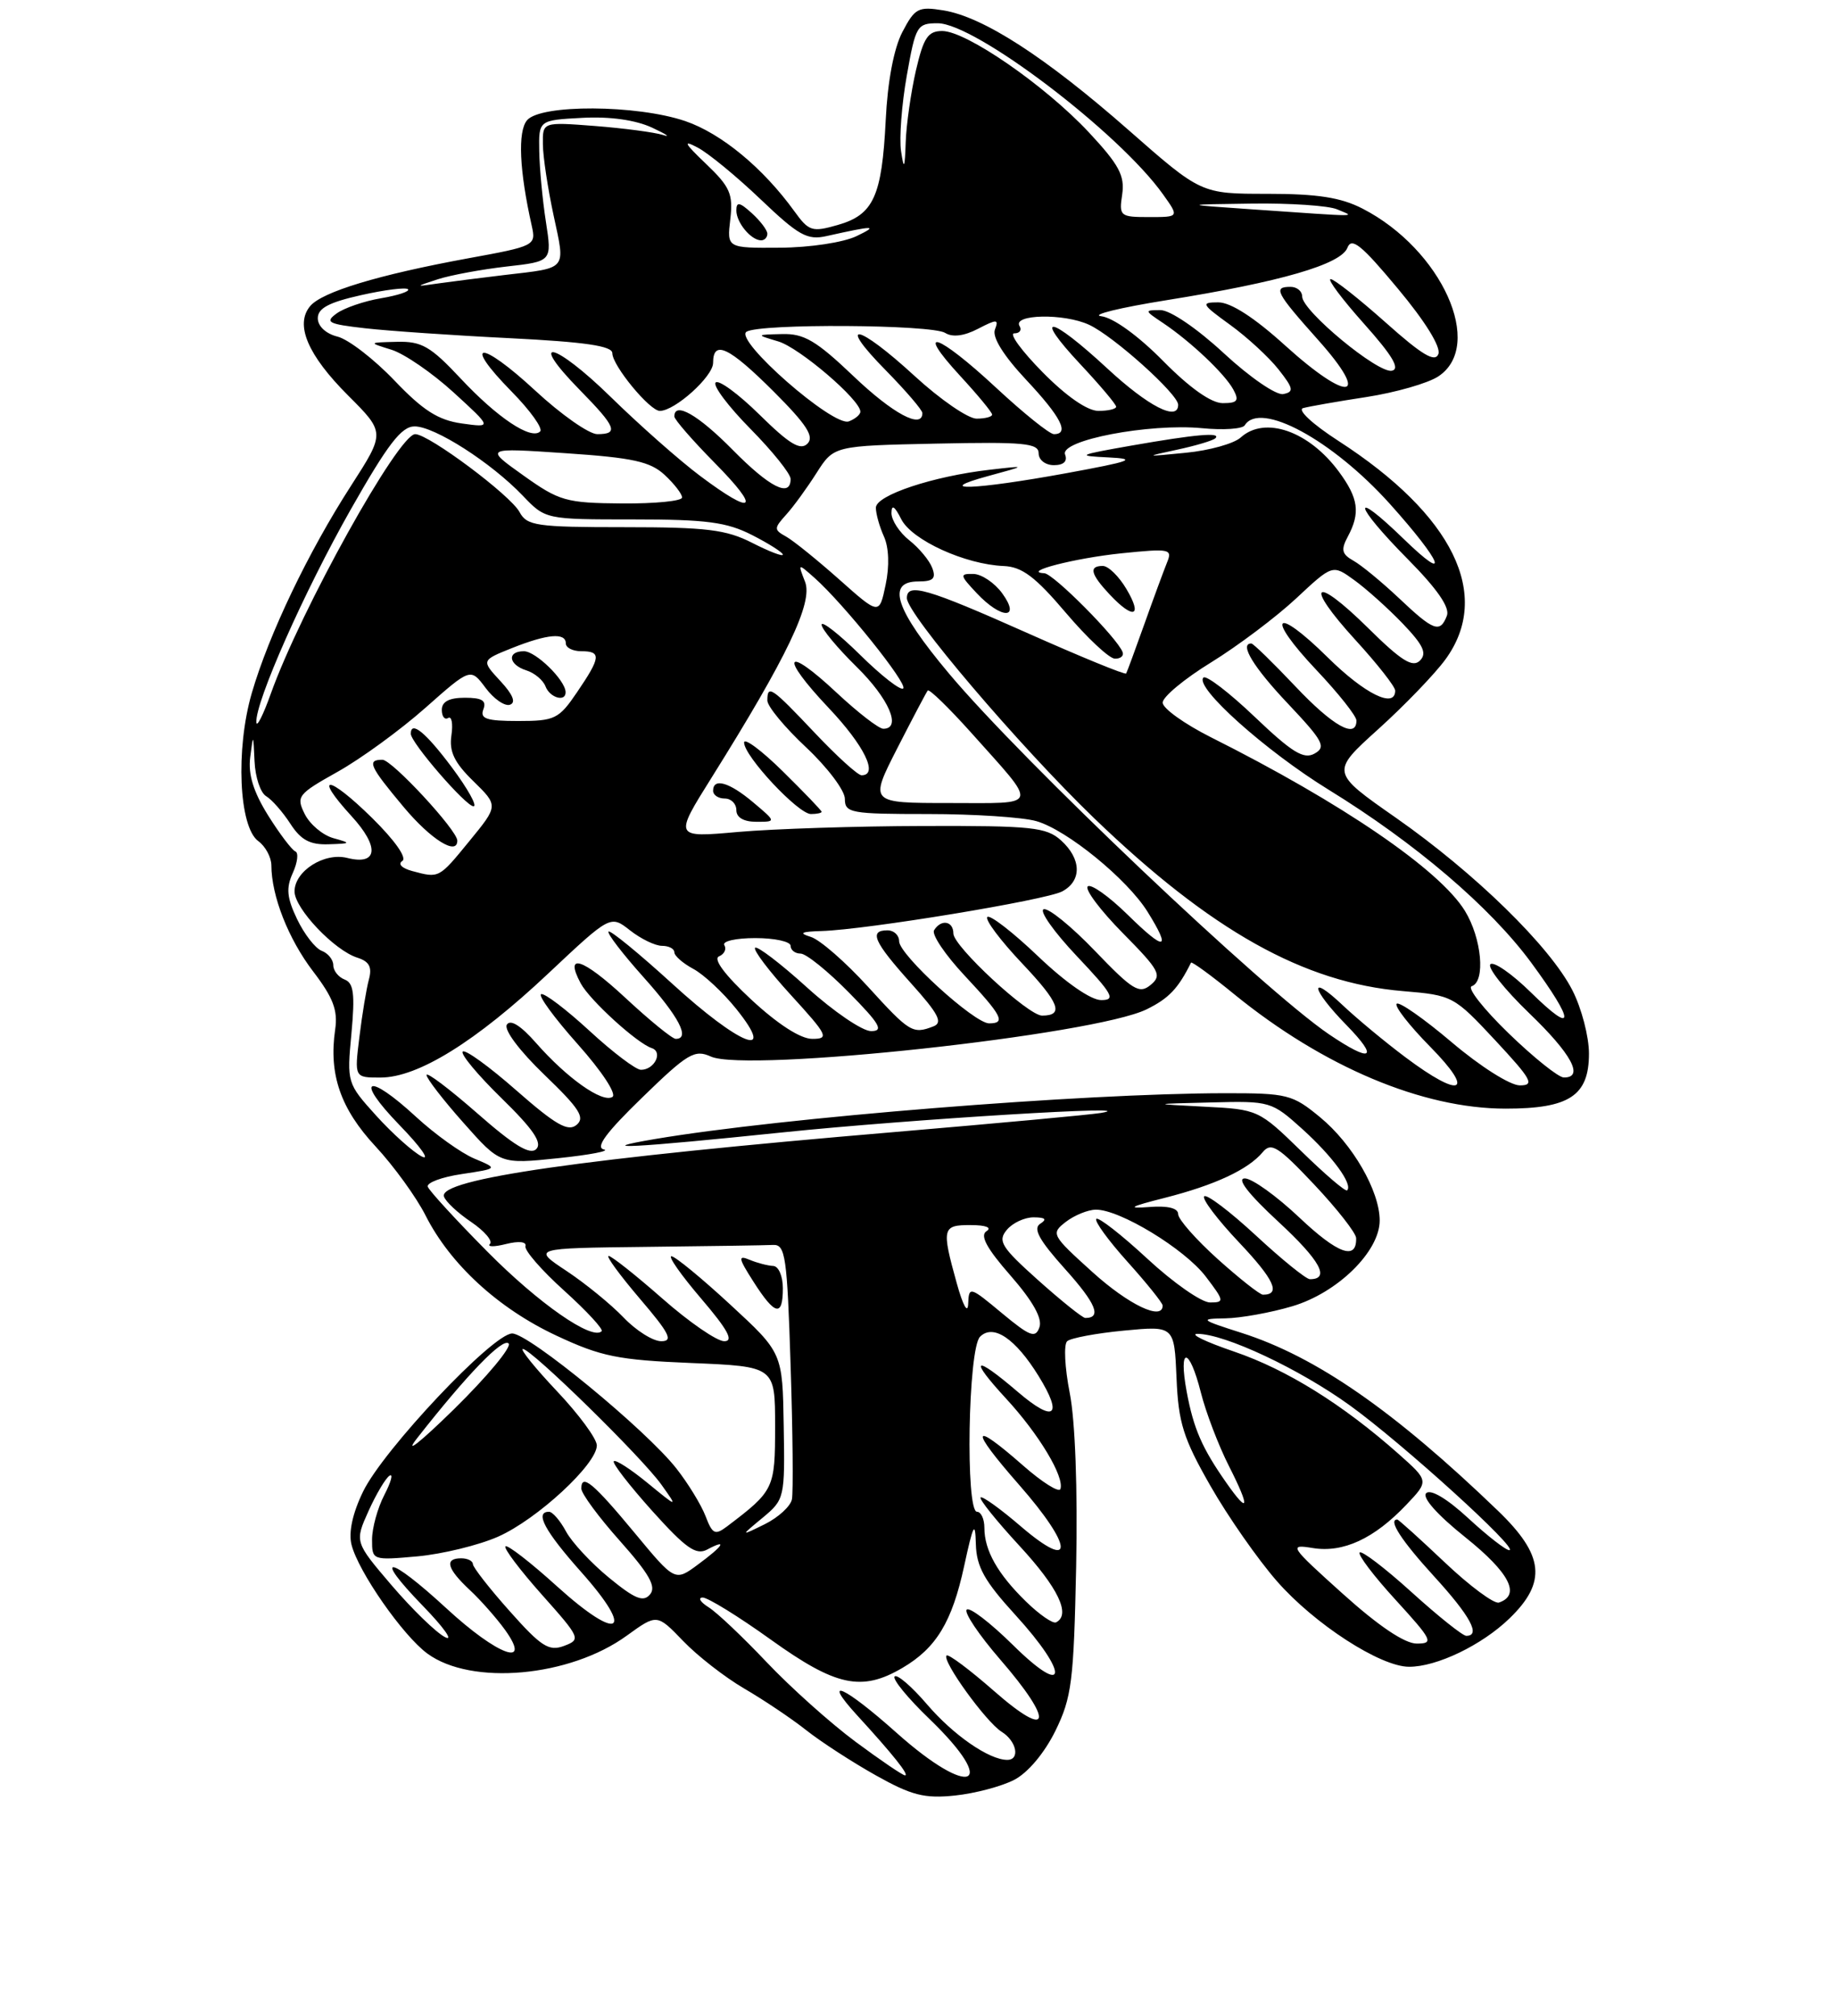 <?xml version="1.0" encoding="UTF-8" standalone="no"?>
<!DOCTYPE svg PUBLIC "-//W3C//DTD SVG 1.1//EN" "http://www.w3.org/Graphics/SVG/1.1/DTD/svg11.dtd" >
<svg xmlns="http://www.w3.org/2000/svg" xmlns:xlink="http://www.w3.org/1999/xlink" version="1.1" viewBox="0 0 237 260">
 <g >
 <path fill="currentColor"
d=" M 130.84 229.58 C 132.61 228.67 134.74 226.13 136.15 223.28 C 138.27 218.96 138.53 216.91 138.84 202.04 C 139.04 192.12 138.72 183.24 138.01 179.67 C 137.37 176.41 137.22 173.41 137.68 173.00 C 138.13 172.59 141.43 171.97 145.00 171.63 C 151.50 171.01 151.50 171.01 151.79 177.76 C 152.03 183.53 152.66 185.53 156.17 191.67 C 158.42 195.61 162.28 201.14 164.75 203.96 C 169.57 209.47 178.07 214.98 181.78 214.99 C 185.35 215.01 191.19 212.20 194.75 208.75 C 199.59 204.07 199.22 200.60 193.25 194.86 C 179.85 181.96 169.82 175.01 160.20 171.93 C 154.84 170.22 154.71 170.10 158.07 170.05 C 160.03 170.02 163.93 169.32 166.72 168.49 C 172.56 166.76 178.00 161.42 178.00 157.43 C 178.00 153.62 174.50 147.55 170.30 144.10 C 166.75 141.17 166.08 141.00 158.02 141.01 C 139.62 141.03 100.97 144.14 84.50 146.92 C 76.01 148.36 81.70 148.06 101.00 146.06 C 117.36 144.37 148.54 142.47 142.00 143.56 C 140.62 143.79 128.70 144.89 115.50 146.01 C 75.06 149.43 56.53 152.09 57.28 154.34 C 57.48 154.98 59.06 156.46 60.79 157.62 C 62.51 158.79 63.60 160.07 63.21 160.45 C 62.82 160.84 63.76 160.85 65.29 160.46 C 66.95 160.05 67.96 160.16 67.79 160.74 C 67.63 161.27 69.88 163.86 72.79 166.48 C 75.70 169.11 77.87 171.46 77.62 171.71 C 76.40 172.94 69.51 168.14 62.88 161.45 C 58.82 157.35 55.36 153.58 55.19 153.07 C 55.02 152.56 56.99 151.82 59.57 151.44 C 64.27 150.73 64.27 150.73 61.19 149.44 C 59.50 148.73 56.12 146.31 53.69 144.07 C 47.35 138.22 45.65 139.04 51.54 145.12 C 54.27 147.93 55.56 149.76 54.41 149.17 C 53.27 148.58 50.62 146.21 48.53 143.90 C 44.78 139.75 44.74 139.64 45.34 133.31 C 45.81 128.22 45.63 126.80 44.47 126.35 C 43.66 126.04 43.00 125.21 43.00 124.50 C 43.00 123.79 42.32 122.95 41.50 122.64 C 40.67 122.32 39.25 120.48 38.33 118.56 C 37.00 115.78 36.89 114.54 37.78 112.59 C 38.39 111.24 38.54 109.99 38.10 109.82 C 37.66 109.64 36.08 107.56 34.59 105.18 C 32.70 102.15 32.00 99.90 32.28 97.68 C 32.67 94.60 32.68 94.61 32.84 98.20 C 32.93 100.24 33.60 102.26 34.34 102.70 C 35.08 103.14 36.48 104.74 37.46 106.25 C 38.81 108.34 39.98 108.98 42.37 108.90 C 45.31 108.81 45.35 108.76 43.01 108.11 C 41.64 107.73 39.98 106.33 39.32 105.01 C 38.18 102.73 38.40 102.44 43.56 99.55 C 46.56 97.87 51.64 94.17 54.86 91.32 C 60.71 86.14 60.71 86.14 62.64 88.72 C 63.70 90.15 65.12 91.13 65.79 90.90 C 66.60 90.63 66.17 89.58 64.55 87.84 C 62.09 85.18 62.09 85.18 66.06 83.59 C 70.63 81.77 73.00 81.56 73.00 83.00 C 73.00 83.55 73.90 84.00 75.00 84.00 C 77.60 84.00 77.52 84.77 74.46 89.27 C 72.10 92.75 71.59 93.00 66.86 93.00 C 62.76 93.00 61.90 92.71 62.36 91.50 C 62.79 90.37 62.20 90.00 59.97 90.00 C 57.95 90.00 57.00 90.50 57.00 91.56 C 57.00 92.42 57.37 92.89 57.82 92.61 C 58.27 92.33 58.46 93.34 58.24 94.85 C 57.93 96.94 58.61 98.36 61.07 100.76 C 64.30 103.92 64.30 103.92 60.58 108.46 C 56.60 113.33 56.67 113.29 53.17 112.35 C 51.84 111.99 51.30 111.44 51.90 111.06 C 52.54 110.67 50.96 108.42 48.01 105.51 C 42.36 99.95 40.31 99.76 45.35 105.27 C 49.00 109.25 48.75 111.66 44.79 110.66 C 41.83 109.92 38.00 112.36 38.00 114.98 C 38.00 117.18 43.13 122.59 46.11 123.53 C 47.65 124.02 48.03 124.75 47.59 126.35 C 47.27 127.53 46.72 130.86 46.37 133.75 C 45.72 139.00 45.72 139.00 49.11 138.99 C 53.94 138.98 61.41 134.34 70.72 125.58 C 78.76 118.02 78.76 118.02 81.29 120.01 C 82.68 121.10 84.53 122.00 85.41 122.00 C 86.28 122.00 87.00 122.37 87.00 122.83 C 87.00 123.29 88.10 124.25 89.44 124.97 C 90.79 125.69 93.29 128.02 94.99 130.14 C 100.32 136.78 95.44 134.85 86.71 126.87 C 82.42 122.96 78.73 119.94 78.51 120.16 C 78.29 120.38 80.32 123.02 83.01 126.03 C 87.60 131.15 89.09 134.00 87.18 134.00 C 86.73 134.00 83.79 131.60 80.64 128.67 C 75.16 123.58 72.76 122.81 74.92 126.84 C 76.07 128.99 82.17 134.56 84.08 135.19 C 85.58 135.69 84.43 138.00 82.69 137.99 C 82.04 137.99 79.05 135.73 76.06 132.97 C 73.07 130.22 70.26 128.08 69.82 128.23 C 69.38 128.38 71.50 131.28 74.53 134.68 C 77.65 138.18 79.59 141.13 79.01 141.49 C 77.71 142.30 73.14 139.06 69.16 134.53 C 67.19 132.28 65.84 131.44 65.39 132.17 C 64.99 132.83 67.02 135.54 70.23 138.63 C 74.76 142.98 75.52 144.16 74.38 145.10 C 73.29 146.01 71.68 145.09 66.63 140.66 C 63.13 137.58 60.01 135.32 59.70 135.64 C 59.38 135.95 61.64 138.66 64.71 141.66 C 68.78 145.63 69.99 147.41 69.19 148.21 C 68.38 149.02 66.31 147.76 61.54 143.57 C 57.94 140.42 55.01 138.21 55.03 138.67 C 55.05 139.12 57.19 141.90 59.80 144.83 C 64.53 150.17 64.53 150.17 72.02 149.39 C 76.13 148.96 78.78 148.45 77.90 148.26 C 76.77 148.01 78.22 146.06 82.85 141.57 C 88.72 135.86 89.62 135.33 91.71 136.28 C 96.31 138.37 141.18 133.51 147.93 130.19 C 150.80 128.78 152.00 127.51 153.66 124.17 C 153.75 123.99 156.27 125.82 159.24 128.25 C 170.74 137.61 183.52 143.00 194.25 143.00 C 202.48 143.00 205.00 141.33 205.00 135.90 C 205.00 133.71 204.04 130.03 202.86 127.73 C 199.97 122.07 190.30 112.62 180.09 105.48 C 171.67 99.60 171.67 99.60 177.82 94.05 C 181.20 91.00 185.10 86.95 186.48 85.06 C 192.54 76.76 187.49 66.44 172.69 56.88 C 169.33 54.71 167.34 52.86 168.12 52.64 C 168.88 52.43 172.56 51.78 176.30 51.21 C 180.04 50.63 184.21 49.44 185.55 48.56 C 191.61 44.59 186.01 32.17 175.79 26.91 C 172.99 25.47 169.98 25.00 163.52 25.00 C 154.96 25.00 154.96 25.00 145.57 16.75 C 134.85 7.34 126.86 2.18 121.72 1.34 C 118.47 0.81 118.03 1.05 116.42 4.13 C 115.32 6.23 114.51 10.51 114.27 15.50 C 113.78 25.34 112.70 27.70 108.08 29.02 C 104.77 29.97 104.35 29.83 102.50 27.27 C 98.46 21.67 93.06 17.21 88.41 15.62 C 82.15 13.49 69.72 13.43 67.99 15.52 C 66.78 16.97 67.00 21.99 68.60 29.11 C 69.17 31.68 69.06 31.74 60.34 33.33 C 48.80 35.45 41.54 37.65 40.01 39.49 C 38.03 41.87 39.69 45.79 44.89 50.99 C 49.70 55.80 49.70 55.80 45.29 62.65 C 39.75 71.24 34.70 81.80 32.48 89.41 C 30.38 96.66 30.82 106.66 33.32 108.49 C 34.25 109.17 35.00 110.57 35.01 111.61 C 35.02 115.56 37.20 121.11 40.39 125.29 C 42.99 128.69 43.61 130.32 43.24 132.81 C 42.40 138.57 43.93 143.01 48.44 147.86 C 50.81 150.41 53.72 154.43 54.91 156.79 C 58.09 163.08 64.30 168.78 71.79 172.28 C 77.55 174.98 79.74 175.42 89.19 175.81 C 100.00 176.26 100.00 176.26 100.00 183.95 C 100.00 192.03 99.88 192.28 93.77 196.91 C 92.25 198.05 91.91 197.88 91.03 195.57 C 90.47 194.11 88.78 191.34 87.26 189.41 C 83.32 184.40 68.23 172.00 66.08 172.00 C 63.61 172.00 49.47 186.98 46.85 192.38 C 45.49 195.17 44.95 197.65 45.35 199.24 C 46.22 202.71 51.97 210.97 55.14 213.29 C 60.82 217.46 73.50 216.32 80.86 210.98 C 84.76 208.16 84.76 208.16 88.13 211.66 C 89.98 213.59 93.53 216.35 96.00 217.79 C 98.47 219.23 102.08 221.64 104.00 223.16 C 105.92 224.68 109.97 227.30 113.00 229.00 C 117.60 231.58 119.27 232.01 123.20 231.60 C 125.78 231.33 129.22 230.42 130.84 229.58 Z  M 59.00 108.43 C 59.00 107.10 50.57 98.00 49.34 98.00 C 47.29 98.00 47.66 98.82 52.09 104.11 C 55.58 108.28 59.00 110.42 59.00 108.43 Z  M 58.31 99.00 C 54.93 94.48 53.00 92.89 53.00 94.65 C 53.00 95.79 60.10 104.00 61.09 104.00 C 61.61 104.00 60.36 101.75 58.31 99.00 Z  M 72.97 89.25 C 72.90 87.69 69.11 84.00 67.59 84.00 C 65.37 84.00 65.60 85.74 67.91 86.47 C 68.96 86.80 70.07 87.73 70.38 88.54 C 70.95 90.03 73.03 90.60 72.97 89.25 Z  M 110.36 224.65 C 107.14 222.26 101.99 217.65 98.91 214.40 C 95.84 211.16 92.47 207.96 91.41 207.31 C 90.36 206.65 90.02 206.09 90.64 206.06 C 91.27 206.03 95.24 208.47 99.46 211.50 C 107.84 217.51 111.16 218.23 116.42 215.14 C 120.79 212.58 122.83 209.21 124.39 202.00 C 125.57 196.56 125.82 196.10 125.90 199.17 C 125.98 202.10 127.00 203.93 131.00 208.31 C 137.99 215.96 137.74 219.15 130.69 212.19 C 127.77 209.31 125.08 207.25 124.72 207.62 C 124.35 207.98 126.29 210.87 129.02 214.03 C 136.05 222.13 135.60 224.57 128.27 218.14 C 125.12 215.38 122.36 213.31 122.12 213.54 C 121.48 214.18 127.21 222.12 129.23 223.38 C 131.16 224.58 131.64 227.00 129.95 227.00 C 127.61 227.00 123.00 223.81 119.61 219.85 C 117.63 217.54 115.75 215.92 115.42 216.24 C 115.10 216.57 117.12 219.04 119.92 221.73 C 129.02 230.51 125.26 232.07 115.66 223.50 C 108.89 217.46 105.90 216.13 110.58 221.25 C 115.19 226.28 117.36 229.00 116.76 229.00 C 116.47 229.00 113.58 227.04 110.36 224.65 Z  M 57.59 207.45 C 50.11 200.56 47.95 200.32 54.54 207.12 C 57.27 209.93 58.56 211.76 57.42 211.17 C 56.27 210.59 53.18 207.58 50.54 204.50 C 45.75 198.89 45.75 198.89 47.55 194.89 C 48.54 192.70 49.76 190.65 50.26 190.34 C 50.76 190.03 50.45 191.16 49.58 192.84 C 48.71 194.52 48.00 197.11 48.00 198.59 C 48.00 201.26 48.03 201.27 53.86 200.75 C 57.09 200.45 61.77 199.31 64.26 198.21 C 69.30 195.98 77.00 188.86 77.00 186.44 C 77.00 185.58 74.68 182.43 71.85 179.44 C 69.03 176.45 67.05 174.00 67.46 174.00 C 68.55 174.00 82.82 187.97 85.33 191.50 C 87.47 194.50 87.47 194.50 83.54 191.28 C 81.38 189.51 79.42 188.24 79.19 188.48 C 78.96 188.71 81.18 191.58 84.12 194.86 C 88.48 199.71 89.80 200.64 91.24 199.87 C 93.92 198.44 93.35 199.37 90.04 201.81 C 87.08 204.00 87.08 204.00 81.90 197.75 C 76.54 191.28 75.00 190.00 75.00 192.01 C 75.00 192.65 77.24 195.69 79.98 198.76 C 83.76 203.01 84.70 204.66 83.87 205.65 C 83.01 206.69 81.93 206.26 78.58 203.51 C 76.27 201.62 73.76 198.92 73.02 197.53 C 72.27 196.14 71.29 195.00 70.83 195.00 C 68.94 195.00 70.28 197.49 75.00 202.79 C 82.00 210.65 79.91 211.89 71.89 204.64 C 68.47 201.54 65.46 199.21 65.21 199.46 C 64.96 199.70 67.07 202.50 69.90 205.68 C 74.89 211.28 74.97 211.47 72.77 212.30 C 70.82 213.03 69.83 212.40 65.76 207.82 C 63.15 204.90 61.02 202.16 61.01 201.75 C 61.00 201.34 60.33 201.00 59.50 201.00 C 57.30 201.00 57.66 202.33 60.60 205.08 C 62.03 206.41 64.08 208.74 65.17 210.25 C 68.71 215.20 64.17 213.53 57.59 207.45 Z  M 173.23 205.57 C 166.37 199.40 166.22 199.16 169.39 199.68 C 173.30 200.31 177.28 198.47 181.43 194.10 C 184.36 191.02 184.36 191.02 180.43 187.53 C 173.22 181.14 166.02 176.66 159.23 174.34 C 155.53 173.08 153.40 172.05 154.50 172.05 C 158.01 172.05 167.64 176.57 174.17 181.29 C 180.93 186.17 196.02 199.87 194.73 199.95 C 194.30 199.98 191.92 198.13 189.44 195.84 C 186.69 193.30 184.56 192.04 184.00 192.60 C 183.44 193.16 185.43 195.40 189.10 198.33 C 194.76 202.87 196.24 205.75 193.38 206.71 C 192.77 206.91 189.63 204.59 186.41 201.54 C 183.19 198.49 180.43 196.00 180.27 196.00 C 179.04 196.00 180.79 198.70 185.00 203.31 C 189.70 208.45 191.08 211.00 189.17 211.00 C 188.71 211.00 185.54 208.47 182.13 205.38 C 178.71 202.28 175.69 199.98 175.42 200.25 C 175.14 200.52 177.23 203.28 180.06 206.37 C 184.81 211.57 185.02 212.00 182.78 212.00 C 181.22 212.00 177.85 209.73 173.23 205.57 Z  M 132.36 206.57 C 128.71 203.01 127.00 199.98 127.00 197.07 C 127.00 195.93 126.57 195.00 126.05 195.00 C 124.54 195.00 124.89 173.96 126.44 172.42 C 128.14 170.72 131.00 172.64 134.00 177.50 C 137.20 182.68 136.03 183.57 131.33 179.55 C 125.65 174.69 124.91 175.09 129.79 180.39 C 134.03 184.98 137.34 190.49 136.81 192.06 C 136.64 192.57 134.47 191.21 132.00 189.04 C 125.27 183.13 125.04 184.18 131.45 191.49 C 138.53 199.55 138.68 202.86 131.70 196.88 C 129.06 194.61 126.73 192.94 126.51 193.15 C 126.30 193.37 128.57 196.19 131.56 199.43 C 136.53 204.82 138.19 208.28 136.25 209.26 C 135.84 209.47 134.09 208.26 132.36 206.57 Z  M 98.39 195.77 C 101.22 193.42 101.27 193.20 101.11 183.94 C 100.96 174.50 100.96 174.50 94.23 168.29 C 90.53 164.87 87.11 162.06 86.63 162.04 C 86.15 162.02 87.87 164.47 90.46 167.50 C 93.91 171.54 94.70 173.00 93.44 173.00 C 92.49 173.00 88.90 170.53 85.46 167.50 C 82.01 164.47 78.89 162.00 78.52 162.00 C 78.15 162.00 79.96 164.47 82.54 167.50 C 86.38 171.99 86.89 173.00 85.31 173.00 C 84.24 173.00 82.05 171.62 80.44 169.93 C 78.82 168.24 75.51 165.54 73.08 163.93 C 68.66 161.00 68.66 161.00 83.33 160.83 C 91.40 160.74 98.79 160.63 99.75 160.58 C 101.33 160.51 101.55 162.06 102.00 176.12 C 102.28 184.71 102.35 192.48 102.17 193.39 C 101.99 194.29 100.42 195.73 98.67 196.60 C 95.50 198.16 95.50 198.16 98.39 195.77 Z  M 101.00 166.17 C 101.00 164.59 100.44 163.31 99.75 163.29 C 99.06 163.26 97.70 162.91 96.72 162.50 C 95.18 161.86 95.25 162.26 97.22 165.34 C 99.99 169.68 101.00 169.91 101.00 166.17 Z  M 158.21 191.25 C 155.08 186.78 153.99 184.29 153.10 179.51 C 152.00 173.59 153.43 173.68 154.93 179.62 C 155.57 182.16 157.20 186.44 158.56 189.12 C 161.31 194.54 161.15 195.45 158.21 191.25 Z  M 53.82 185.50 C 60.30 177.24 64.86 172.53 65.62 173.29 C 66.05 173.72 62.87 177.55 58.55 181.79 C 54.17 186.08 52.07 187.73 53.82 185.50 Z  M 129.25 169.37 C 125.12 165.93 125.00 165.90 124.91 168.17 C 124.86 169.53 124.24 168.42 123.43 165.50 C 121.46 158.41 121.56 158.00 125.25 158.02 C 127.19 158.02 128.01 158.34 127.27 158.81 C 126.40 159.36 127.30 161.03 130.38 164.54 C 133.26 167.84 134.51 170.07 134.10 171.20 C 133.59 172.66 132.89 172.39 129.25 169.37 Z  M 133.95 165.14 C 129.18 160.87 128.69 160.08 129.89 158.64 C 130.63 157.74 132.20 157.01 133.37 157.02 C 134.87 157.03 135.12 157.27 134.20 157.85 C 133.24 158.47 134.07 159.97 137.42 163.70 C 141.40 168.13 142.18 170.00 140.02 170.00 C 139.67 170.00 136.94 167.81 133.95 165.14 Z  M 140.94 164.08 C 135.65 159.30 135.56 159.12 137.50 157.61 C 138.60 156.76 140.34 156.05 141.36 156.03 C 144.43 155.98 152.83 161.08 155.56 164.66 C 157.96 167.81 157.99 168.00 156.11 168.00 C 155.01 168.00 151.37 165.46 148.03 162.36 C 144.68 159.26 141.72 156.95 141.44 157.22 C 141.17 157.50 142.98 159.99 145.47 162.76 C 147.96 165.53 150.00 168.07 150.00 168.40 C 150.00 170.40 145.62 168.31 140.94 164.08 Z  M 157.11 162.41 C 154.30 159.88 152.00 157.27 152.00 156.61 C 152.00 155.83 150.67 155.50 148.25 155.69 C 145.32 155.91 145.76 155.65 150.26 154.51 C 156.75 152.86 161.05 150.85 162.91 148.61 C 164.00 147.30 164.90 147.86 169.55 152.79 C 172.51 155.93 174.94 159.04 174.96 159.69 C 175.05 162.62 172.60 161.74 167.65 157.06 C 164.71 154.28 161.54 152.00 160.60 152.00 C 159.50 152.00 161.06 154.01 164.94 157.60 C 170.34 162.60 171.65 165.00 169.00 165.00 C 168.51 165.00 165.37 162.46 162.03 159.36 C 158.68 156.26 155.68 153.99 155.36 154.31 C 155.04 154.63 157.08 157.32 159.88 160.28 C 164.41 165.07 165.29 167.00 162.94 167.00 C 162.54 167.00 159.92 164.93 157.11 162.41 Z  M 167.90 148.50 C 162.41 143.15 162.30 143.10 155.43 142.75 C 148.50 142.39 148.50 142.39 156.25 142.20 C 163.87 142.00 164.06 142.06 168.05 145.66 C 171.95 149.19 174.56 152.77 173.80 153.54 C 173.59 153.74 170.94 151.47 167.90 148.50 Z  M 181.33 136.38 C 178.67 134.39 175.04 131.37 173.25 129.68 C 168.77 125.44 169.14 127.54 173.70 132.21 C 177.98 136.59 176.97 137.14 171.47 133.42 C 162.96 127.64 131.81 98.08 122.41 86.85 C 115.50 78.61 114.30 75.00 118.47 75.00 C 120.41 75.00 120.79 74.62 120.27 73.25 C 119.91 72.29 118.57 70.68 117.30 69.68 C 116.04 68.68 115.01 67.10 115.01 66.18 C 115.02 65.02 115.42 65.27 116.28 66.98 C 117.65 69.67 124.52 72.81 129.50 73.01 C 131.86 73.11 133.57 74.40 137.50 79.03 C 140.25 82.27 143.10 84.94 143.83 84.96 C 144.57 84.98 145.02 84.60 144.83 84.11 C 144.15 82.29 135.92 74.00 134.73 73.94 C 131.71 73.78 138.67 71.99 144.68 71.37 C 150.96 70.73 151.29 70.80 150.55 72.59 C 150.13 73.64 148.81 77.20 147.64 80.50 C 146.46 83.80 145.41 86.67 145.29 86.87 C 145.18 87.08 139.41 84.71 132.47 81.62 C 119.56 75.87 117.00 75.13 117.00 77.15 C 117.00 79.19 131.51 96.23 141.14 105.52 C 156.23 120.05 168.22 126.77 181.00 127.84 C 187.39 128.37 187.59 128.48 192.91 134.19 C 197.62 139.25 198.03 140.00 196.08 140.00 C 194.83 140.00 190.99 137.57 187.31 134.45 C 183.71 131.40 180.51 129.16 180.19 129.47 C 179.88 129.79 181.83 132.29 184.52 135.02 C 190.40 140.99 188.53 141.78 181.33 136.38 Z  M 129.30 76.53 C 128.31 75.17 126.63 74.05 125.58 74.03 C 123.79 74.00 123.82 74.18 126.00 76.50 C 129.19 79.90 131.76 79.92 129.30 76.53 Z  M 145.34 76.00 C 144.37 74.35 142.99 73.00 142.28 73.00 C 140.44 73.00 140.69 74.04 143.17 76.69 C 146.24 79.95 147.45 79.56 145.34 76.00 Z  M 194.62 133.27 C 191.39 130.14 189.25 127.42 189.87 127.21 C 191.68 126.61 191.17 121.02 188.99 117.48 C 185.71 112.17 173.14 103.58 156.25 95.11 C 152.81 93.38 150.00 91.37 150.00 90.63 C 150.00 89.89 152.81 87.55 156.25 85.44 C 159.69 83.32 164.62 79.61 167.21 77.20 C 171.92 72.80 171.92 72.80 174.71 74.82 C 176.24 75.92 179.05 78.44 180.95 80.41 C 183.64 83.22 184.13 84.27 183.19 85.21 C 182.25 86.15 180.78 85.23 176.52 81.02 C 169.45 74.04 168.17 75.22 174.87 82.55 C 177.69 85.63 180.00 88.57 180.00 89.08 C 180.00 91.45 176.08 89.52 171.31 84.81 C 164.42 78.01 163.18 79.38 169.84 86.43 C 172.68 89.43 175.00 92.36 175.00 92.94 C 175.00 95.36 171.97 93.67 167.09 88.50 C 164.23 85.48 161.69 83.00 161.44 83.00 C 159.85 83.00 161.72 86.07 166.17 90.77 C 170.71 95.58 171.13 96.35 169.60 97.20 C 168.20 97.99 166.70 97.06 161.88 92.47 C 158.59 89.33 155.61 87.05 155.26 87.40 C 154.06 88.61 163.28 96.86 171.39 101.85 C 182.58 108.73 192.26 116.99 197.55 124.17 C 203.25 131.92 203.24 133.64 197.52 128.02 C 195.06 125.60 192.70 123.97 192.28 124.38 C 191.87 124.80 194.11 127.62 197.26 130.66 C 202.76 135.94 204.42 139.02 201.75 138.98 C 201.06 138.97 197.85 136.40 194.62 133.27 Z  M 96.94 128.95 C 93.52 125.77 91.97 123.69 92.76 123.36 C 93.45 123.07 93.76 122.42 93.45 121.91 C 93.14 121.41 94.93 121.00 97.44 121.00 C 99.95 121.00 102.00 121.45 102.00 122.00 C 102.00 122.55 102.58 123.00 103.29 123.00 C 104.00 123.00 106.79 125.25 109.50 128.00 C 113.53 132.09 114.05 133.00 112.38 133.00 C 111.26 133.00 107.54 130.47 104.13 127.38 C 100.71 124.28 97.69 121.98 97.42 122.25 C 97.14 122.52 99.23 125.28 102.06 128.37 C 106.80 133.56 107.01 134.00 104.79 134.00 C 103.28 134.00 100.35 132.11 96.94 128.95 Z  M 111.96 127.25 C 109.08 124.09 105.78 121.21 104.61 120.85 C 103.00 120.35 103.33 120.17 106.00 120.09 C 111.84 119.91 134.94 116.10 137.04 114.98 C 139.60 113.61 139.53 110.79 136.89 108.40 C 135.00 106.70 133.15 106.50 119.14 106.54 C 110.54 106.56 99.78 106.91 95.23 107.31 C 86.95 108.05 86.95 108.05 91.82 100.28 C 101.58 84.68 104.90 77.73 103.87 75.06 C 102.92 72.62 102.92 72.62 105.11 74.56 C 108.88 77.92 117.13 88.20 116.53 88.80 C 116.21 89.12 113.71 87.17 110.98 84.48 C 108.24 81.78 106.00 80.03 106.00 80.58 C 106.00 81.13 108.03 83.57 110.50 86.00 C 114.69 90.11 116.37 94.00 113.96 94.00 C 113.38 94.00 110.68 91.91 107.94 89.35 C 101.26 83.10 100.49 84.52 106.89 91.29 C 111.52 96.18 113.38 100.00 111.15 100.00 C 110.67 100.00 107.95 97.53 105.09 94.50 C 99.52 88.61 99.00 88.26 99.00 90.36 C 99.00 91.11 101.25 93.83 104.00 96.40 C 106.75 98.98 109.00 101.96 109.00 103.04 C 109.00 104.87 109.74 105.00 119.76 105.00 C 125.67 105.00 131.96 105.41 133.72 105.92 C 137.65 107.05 145.44 113.40 148.06 117.62 C 151.16 122.61 150.33 122.74 145.52 118.02 C 143.06 115.60 140.72 113.95 140.33 114.34 C 139.94 114.73 141.98 117.44 144.86 120.36 C 149.60 125.16 149.95 125.80 148.45 127.04 C 146.99 128.25 146.15 127.74 141.27 122.66 C 138.24 119.50 135.26 117.08 134.65 117.28 C 134.05 117.48 135.97 120.20 138.92 123.32 C 143.57 128.24 143.99 129.00 142.07 129.00 C 140.74 129.00 137.48 126.74 133.92 123.34 C 130.66 120.23 127.71 117.95 127.38 118.28 C 127.05 118.62 129.08 121.32 131.88 124.28 C 136.69 129.36 137.31 131.00 134.44 131.00 C 132.65 131.00 123.00 122.06 123.00 120.41 C 123.00 118.79 121.41 118.52 120.51 119.99 C 120.17 120.53 121.95 123.17 124.45 125.84 C 129.31 131.04 129.80 132.00 127.61 132.00 C 125.70 132.00 116.00 123.15 116.00 121.41 C 116.00 120.63 115.33 120.00 114.50 120.00 C 112.07 120.00 112.73 121.48 117.50 126.79 C 121.09 130.78 121.68 131.91 120.42 132.39 C 117.75 133.42 117.36 133.18 111.96 127.25 Z  M 97.18 103.50 C 94.09 100.89 92.00 100.29 92.00 102.00 C 92.00 102.55 92.67 103.00 93.50 103.00 C 94.33 103.00 95.00 103.67 95.00 104.50 C 95.00 105.45 95.95 106.00 97.58 106.00 C 100.15 106.00 100.15 106.00 97.18 103.50 Z  M 106.00 104.71 C 106.00 104.55 103.75 102.21 101.00 99.50 C 98.25 96.79 96.00 95.12 96.00 95.78 C 96.00 97.53 102.98 105.00 104.62 105.00 C 105.38 105.00 106.00 104.87 106.00 104.71 Z  M 115.75 96.54 C 117.73 92.67 119.50 89.31 119.69 89.07 C 119.88 88.83 122.39 91.27 125.27 94.48 C 134.06 104.32 134.29 103.58 122.49 103.58 C 112.16 103.58 112.16 103.58 115.75 96.54 Z  M 33.07 93.17 C 32.93 90.54 39.24 76.31 45.23 65.75 C 50.04 57.28 51.79 55.00 53.49 55.00 C 56.08 55.00 63.35 59.66 67.44 63.93 C 70.37 67.00 70.37 67.00 81.73 67.00 C 91.14 67.00 93.75 67.34 97.04 69.02 C 99.22 70.13 101.00 71.27 101.00 71.54 C 101.00 71.82 99.22 71.13 97.04 70.02 C 93.69 68.31 91.15 68.00 80.58 68.00 C 69.20 68.00 67.98 67.82 67.03 66.05 C 65.87 63.88 55.31 56.00 53.57 56.00 C 51.41 56.00 38.79 78.69 34.93 89.50 C 33.95 92.25 33.11 93.90 33.07 93.17 Z  M 180.48 77.15 C 178.27 75.07 175.63 72.89 174.62 72.33 C 173.11 71.48 172.97 70.92 173.89 69.21 C 175.52 66.16 175.27 64.28 172.75 60.86 C 168.88 55.60 163.19 53.61 160.07 56.43 C 159.20 57.22 156.02 58.11 153.00 58.40 C 147.63 58.93 147.61 58.92 151.89 58.00 C 154.30 57.48 156.51 56.82 156.80 56.53 C 157.61 55.73 154.28 56.02 146.00 57.47 C 139.00 58.70 138.80 58.80 143.00 59.00 C 146.82 59.19 146.00 59.49 137.50 61.05 C 125.70 63.20 120.16 63.40 127.50 61.40 C 132.50 60.04 132.50 60.04 127.70 60.59 C 120.37 61.43 113.00 63.88 113.00 65.49 C 113.00 66.27 113.47 67.94 114.04 69.20 C 114.68 70.61 114.77 73.02 114.26 75.42 C 113.44 79.34 113.44 79.34 108.28 74.75 C 105.44 72.23 102.36 69.74 101.43 69.22 C 99.83 68.33 99.83 68.16 101.43 66.38 C 102.37 65.35 104.13 62.92 105.35 61.00 C 107.58 57.50 107.58 57.50 120.79 57.22 C 132.10 56.98 134.00 57.16 134.00 58.47 C 134.00 59.33 134.87 60.00 135.97 60.00 C 137.23 60.00 137.75 59.50 137.41 58.62 C 136.71 56.79 148.25 54.58 155.08 55.23 C 157.82 55.50 160.30 55.33 160.59 54.86 C 162.55 51.68 171.89 56.74 179.31 64.99 C 186.06 72.51 187.25 75.48 181.12 69.54 C 174.15 62.78 174.60 65.03 181.64 72.14 C 185.42 75.96 187.08 78.36 186.67 79.42 C 185.79 81.70 184.97 81.40 180.48 77.15 Z  M 67.50 61.31 C 62.50 57.75 62.50 57.75 73.00 58.46 C 81.65 59.04 83.90 59.54 85.75 61.26 C 86.99 62.41 88.00 63.72 88.00 64.17 C 88.00 64.63 84.51 64.97 80.25 64.94 C 73.01 64.88 72.17 64.64 67.50 61.31 Z  M 90.33 61.39 C 87.67 59.40 82.48 54.81 78.78 51.19 C 71.51 44.08 67.91 43.27 74.81 50.31 C 79.50 55.09 79.86 56.00 77.06 56.00 C 75.99 56.00 72.37 53.46 69.03 50.36 C 61.95 43.81 59.54 43.92 66.00 50.50 C 68.41 52.95 70.07 55.27 69.69 55.65 C 68.54 56.80 64.17 53.89 59.42 48.81 C 55.54 44.67 54.40 44.01 51.21 44.09 C 47.50 44.18 47.50 44.18 50.50 45.11 C 52.15 45.62 55.75 48.09 58.50 50.60 C 63.50 55.17 63.50 55.17 59.57 54.62 C 56.53 54.19 54.57 52.94 50.88 49.07 C 48.25 46.32 44.96 43.78 43.55 43.42 C 42.04 43.05 41.00 42.07 41.00 41.05 C 41.00 39.76 42.43 39.00 46.58 38.07 C 49.65 37.38 52.38 37.04 52.64 37.31 C 52.91 37.58 51.35 38.10 49.16 38.47 C 46.97 38.84 44.39 39.73 43.42 40.44 C 41.88 41.56 42.33 41.80 47.08 42.34 C 50.06 42.68 58.46 43.26 65.75 43.62 C 75.52 44.11 79.00 44.62 79.00 45.56 C 79.00 47.15 83.82 53.00 85.13 53.00 C 87.07 53.00 92.00 48.56 92.00 46.81 C 92.00 43.77 94.05 44.75 99.83 50.52 C 104.08 54.77 105.08 56.32 104.17 57.23 C 103.26 58.14 101.84 57.28 98.02 53.52 C 95.28 50.82 92.72 48.94 92.33 49.34 C 91.94 49.73 93.95 52.41 96.81 55.31 C 99.66 58.20 102.00 61.11 102.00 61.78 C 102.00 64.24 99.31 62.88 94.50 58.00 C 90.07 53.51 87.00 51.75 87.00 53.72 C 87.00 54.11 89.35 56.81 92.22 59.72 C 98.24 65.82 97.32 66.63 90.33 61.39 Z  M 128.50 50.00 C 120.96 42.99 117.88 41.97 123.87 48.48 C 126.14 50.94 128.00 53.19 128.00 53.48 C 128.00 53.76 127.10 54.00 125.99 54.00 C 124.89 54.00 121.29 51.52 118.00 48.50 C 110.65 41.74 107.80 41.19 114.29 47.78 C 116.88 50.42 119.00 52.89 119.00 53.28 C 119.00 55.41 115.18 53.36 110.09 48.50 C 105.31 43.95 103.73 43.01 100.91 43.09 C 97.50 43.17 97.50 43.17 100.41 44.04 C 103.15 44.86 111.00 51.58 111.00 53.10 C 111.00 53.48 110.33 54.04 109.52 54.35 C 107.53 55.12 94.65 43.84 96.31 42.79 C 98.00 41.71 120.21 41.85 121.94 42.94 C 122.87 43.53 124.37 43.35 126.16 42.42 C 128.63 41.14 128.88 41.15 128.36 42.51 C 127.98 43.48 129.46 45.86 132.38 48.98 C 136.91 53.81 138.02 56.00 135.97 56.00 C 135.41 56.00 132.05 53.30 128.50 50.00 Z  M 134.50 48.00 C 131.79 45.25 130.15 43.00 130.85 43.00 C 131.55 43.00 131.86 42.58 131.54 42.06 C 130.59 40.53 137.27 40.39 140.50 41.89 C 143.64 43.33 152.00 50.84 152.00 52.21 C 152.00 54.40 148.15 52.43 142.83 47.50 C 135.43 40.65 133.13 40.29 139.36 46.96 C 141.91 49.68 144.00 52.16 144.00 52.46 C 144.00 52.76 142.97 53.00 141.71 53.00 C 140.29 53.00 137.56 51.11 134.50 48.00 Z  M 150.05 46.55 C 146.84 43.30 143.63 40.98 142.08 40.79 C 140.66 40.62 144.45 39.69 150.50 38.72 C 165.23 36.36 173.02 34.10 173.84 31.95 C 174.37 30.56 175.65 31.59 180.32 37.20 C 183.88 41.46 185.92 44.76 185.57 45.67 C 185.14 46.79 183.45 45.78 178.75 41.58 C 175.31 38.52 172.13 36.01 171.67 36.00 C 171.21 36.00 173.15 38.59 175.97 41.75 C 179.66 45.88 180.67 47.59 179.57 47.82 C 177.78 48.19 168.00 40.10 168.00 38.25 C 168.00 37.56 167.32 37.00 166.50 37.00 C 164.22 37.00 164.59 37.72 170.05 43.84 C 176.93 51.54 174.07 52.04 165.82 44.58 C 161.83 40.96 158.79 39.00 157.18 39.00 C 154.89 39.00 155.00 39.22 158.69 41.89 C 160.89 43.48 163.70 46.07 164.94 47.64 C 166.88 50.10 166.97 50.55 165.56 50.83 C 164.66 51.01 161.26 48.68 157.91 45.58 C 154.46 42.38 150.96 40.00 149.72 40.00 C 147.62 40.00 147.63 40.05 150.03 41.65 C 153.60 44.04 158.02 48.22 159.12 50.25 C 159.90 51.69 159.65 52.00 157.75 52.00 C 156.27 52.00 153.49 50.04 150.05 46.55 Z  M 56.49 36.02 C 58.13 35.49 62.12 34.75 65.35 34.38 C 71.22 33.72 71.22 33.72 70.43 28.61 C 69.99 25.80 69.61 21.70 69.57 19.50 C 69.50 15.50 69.50 15.50 75.14 15.20 C 78.73 15.01 82.01 15.48 84.14 16.47 C 85.99 17.33 86.60 17.75 85.50 17.40 C 84.40 17.06 80.46 16.54 76.75 16.25 C 70.00 15.73 70.00 15.73 70.04 18.62 C 70.05 20.20 70.68 24.35 71.43 27.82 C 72.95 34.93 73.30 34.51 65.11 35.47 C 62.15 35.82 58.32 36.31 56.61 36.55 C 53.50 37.00 53.50 37.00 56.49 36.02 Z  M 94.22 28.27 C 94.60 25.02 94.19 24.10 91.08 21.13 C 88.28 18.46 88.05 18.00 90.00 19.03 C 91.38 19.75 95.04 22.76 98.14 25.72 C 103.04 30.39 104.15 31.01 106.64 30.45 C 112.82 29.07 113.39 29.07 110.50 30.46 C 108.82 31.27 104.48 31.93 100.64 31.95 C 93.78 32.00 93.78 32.00 94.22 28.27 Z  M 99.00 30.15 C 99.00 29.69 98.10 28.50 97.00 27.50 C 95.41 26.06 95.00 25.99 95.00 27.15 C 95.00 28.71 96.90 31.00 98.20 31.00 C 98.64 31.00 99.00 30.62 99.00 30.15 Z  M 144.78 25.07 C 145.13 22.65 144.37 21.24 140.45 17.04 C 134.78 10.99 124.66 4.00 121.56 4.00 C 119.72 4.00 119.15 4.86 118.17 9.08 C 117.53 11.87 116.93 16.03 116.85 18.33 C 116.73 21.78 116.62 21.98 116.25 19.50 C 116.00 17.85 116.33 13.46 116.99 9.75 C 118.13 3.31 118.31 3.00 120.98 3.00 C 125.81 3.00 144.37 17.09 150.04 25.06 C 152.14 28.00 152.14 28.00 148.24 28.00 C 144.50 28.00 144.36 27.88 144.78 25.07 Z  M 161.50 27.00 C 152.50 26.38 152.50 26.38 161.50 26.26 C 166.45 26.19 171.40 26.53 172.50 27.00 C 174.84 28.00 176.03 28.00 161.50 27.00 Z "/>
</g>
</svg>